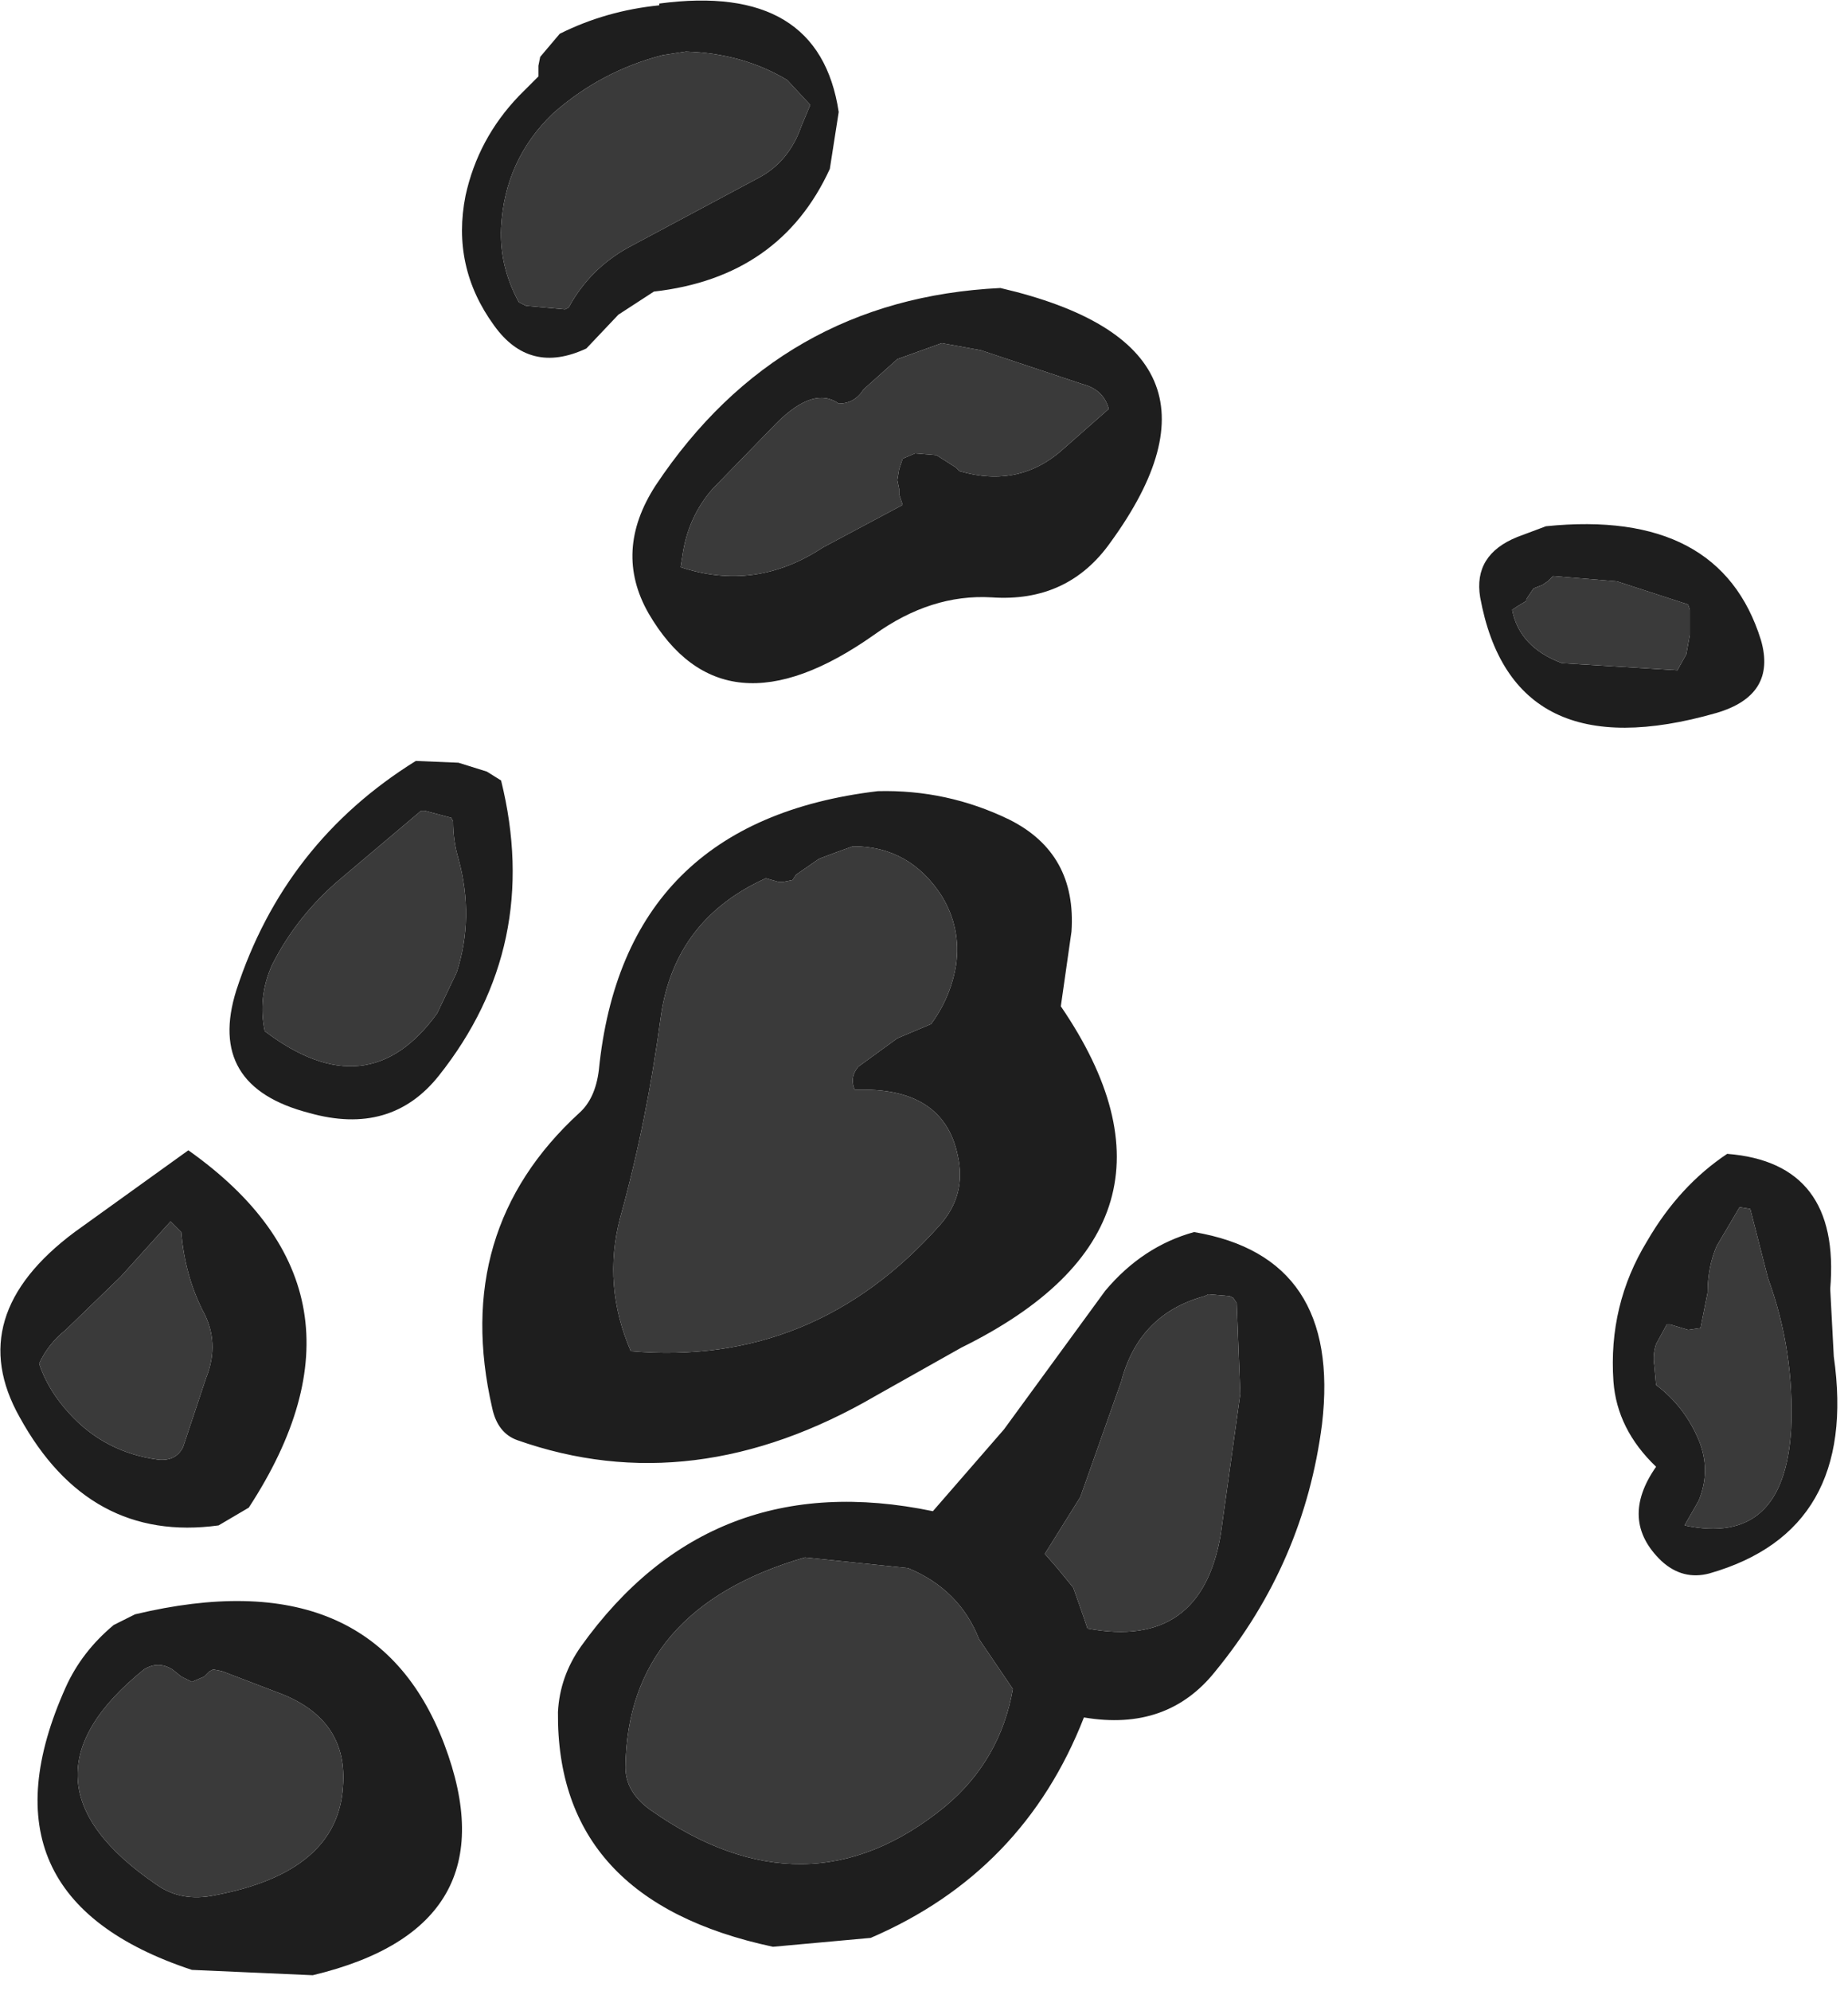 <?xml version="1.0" encoding="utf-8"?>
<svg version="1.1" id="Layer_1"
xmlns="http://www.w3.org/2000/svg"
xmlns:xlink="http://www.w3.org/1999/xlink"
width="52px" height="56px"
xml:space="preserve">
<g id="466" transform="matrix(1, 0, 0, 1, 0.4, 27.5)">
<path style="fill:#1E1E1E;fill-opacity:1" d="M18.25,-25.95Q16.5 -25.5 15.15 -24.3Q13.8 -23 13.7 -21.1Q13.65 -20 14.2 -19L14.4 -18.9L15.5 -18.8L15.6 -18.85Q16.2 -19.95 17.3 -20.55L20.95 -22.5Q21.8 -22.95 22.15 -23.95L22.4 -24.55L21.75 -25.25Q20.5 -26 18.9 -26.05L18.25 -25.95M14.75,-25.35L14.75 -25.65L14.8 -25.9L15.35 -26.55Q16.65 -27.2 18.15 -27.35L18.15 -27.4Q22.65 -28 23.2 -24.35L22.95 -22.75Q21.55 -19.7 18 -19.3L17 -18.65L16.1 -17.7Q14.5 -16.95 13.5 -18.35Q12.3 -20 12.7 -22Q13.05 -23.6 14.2 -24.8L14.75 -25.35M7.25,-0.35Q6.85 0.55 7.05 1.5Q9.95 3.7 11.9 1L12.45 -0.15Q12.95 -1.7 12.5 -3.35Q12.35 -3.85 12.35 -4.4L12.3 -4.5L11.55 -4.7L11.45 -4.7L9.2 -2.8Q7.95 -1.75 7.25 -0.35M18.75,-11.55Q20.85 -10.85 22.75 -12.1L25 -13.3L24.95 -13.45L24.9 -13.6L24.9 -13.75L24.85 -14L24.9 -14.3L25 -14.6L25.35 -14.75L25.95 -14.7L26.5 -14.35L26.6 -14.25Q28.3 -13.75 29.55 -14.9L30.8 -16Q30.65 -16.55 30.05 -16.7L27.2 -17.65L26.1 -17.85L24.85 -17.4L23.9 -16.55Q23.65 -16.15 23.2 -16.15Q22.5 -16.65 21.45 -15.6L19.65 -13.75Q18.95 -12.95 18.8 -11.85L18.75 -11.55M13.3,-5.8L13.7 -5.55Q14.85 -0.9 11.95 2.75Q10.6 4.45 8.3 3.8Q5.4 3.05 6.25 0.35Q7.6 -3.8 11.3 -6.1L12.5 -6.05L13.3 -5.8M18.05,-13.85Q21.55 -19.1 27.75 -19.4Q34.85 -17.75 30.85 -12.25Q29.65 -10.55 27.5 -10.7Q25.8 -10.8 24.2 -9.65Q19.95 -6.65 17.85 -10.25Q16.85 -12 18.05 -13.85M23.05,-3.5L22.65 -3.35L22 -2.9L21.9 -2.75L21.65 -2.7L21.5 -2.7L21.15 -2.8Q18.6 -1.65 18.2 1.05Q17.8 4.05 17.05 6.75Q16.55 8.65 17.35 10.5Q22.5 10.95 26.05 6.95Q26.8 6.1 26.55 5Q26.15 3.05 23.65 3.15Q23.5 2.8 23.75 2.5L24.85 1.7L25.8 1.3Q26.35 0.55 26.5 -0.35Q26.65 -1.4 26.1 -2.3Q25.2 -3.7 23.6 -3.7L23.05 -3.5M29.75,-1.3L29.45 0.8Q33.65 6.95 26.65 10.4L24.25 11.75Q19.1 14.75 14.15 13Q13.6 12.8 13.45 12.1Q12.3 7.1 15.9 3.8Q16.35 3.4 16.45 2.6Q17.15 -4.4 24.3 -5.25Q26.25 -5.3 28 -4.45Q29.9 -3.5 29.75 -1.3M43.1,-12.7Q48 -13.2 49.15 -9.5Q49.6 -7.95 47.9 -7.45Q42.15 -5.8 41.25 -10.7Q41.05 -11.9 42.3 -12.4L43.1 -12.7M47.1,-10.5L45.1 -11.15L43.3 -11.3L43.15 -11.15L43 -11.05L42.75 -10.95L42.55 -10.65L42.55 -10.6L42.3 -10.45L42.15 -10.35Q42.35 -9.3 43.55 -8.85L46.8 -8.65L47.05 -9.1L47.15 -9.65L47.15 -10.35L47.1 -10.5M51.2,10.65Q51.9 15.55 47.7 16.75Q46.95 16.95 46.35 16.4Q45.15 15.25 46.2 13.75Q45.1 12.7 45 11.35Q44.85 9.2 45.95 7.4Q46.85 5.85 48.2 4.95Q51.4 5.2 51.1 8.75L51.2 10.65M48.85,6.5L48.55 6.45L47.9 7.55Q47.65 8.15 47.65 8.85L47.45 9.85L47.1 9.9L46.6 9.75L46.5 9.75L46.2 10.3Q46.1 10.6 46.15 10.9L46.2 11.45Q47 12.05 47.4 13Q47.75 13.85 47.4 14.7L47 15.4Q49.8 16 50 12.7Q50.1 10.5 49.35 8.45L48.85 6.5M33.2,7.15Q37.35 7.85 36.8 12.55Q36.3 16.45 33.8 19.5Q32.45 21.2 30.1 20.8Q28.4 25.15 24.1 27L21.35 27.25Q15.25 25.95 15.3 20.65Q15.35 19.65 15.95 18.8Q19.6 13.7 25.85 15L27.85 12.7L30.7 8.8Q31.75 7.55 33.2 7.15M33.5,8.95Q31.65 9.45 31.15 11.35L30 14.6L29 16.2L29.35 16.6L29.8 17.15L30.1 18L30.2 18.3Q33.4 18.9 33.95 15.65L34.5 11.7L34.4 9.15L34.3 9L34.2 8.95L33.6 8.9L33.5 8.95M22.25,16.3Q17.25 17.75 17.2 22.2Q17.2 22.9 17.9 23.4Q22.3 26.5 26.2 23.3Q27.75 22 28.1 20L27.15 18.6Q26.6 17.2 25.15 16.6L22.25 16.3M0.7,10.85Q0.95 11.6 1.55 12.25Q2.55 13.35 4.05 13.55Q4.55 13.6 4.75 13.2L5.4 11.25Q5.8 10.25 5.3 9.35Q4.8 8.35 4.7 7.15L4.4 6.85L3 8.4L1.45 9.9Q0.95 10.3 0.7 10.85M4.9,4.85Q10.55 8.85 6.6 14.9L5.75 15.4Q2.1 15.9 0.15 12.35Q-1.45 9.5 1.7 7.15L4.9 4.85M3.4,17.9Q10.1 16.3 12.1 21.55Q14.05 26.7 8.4 28.05L5 27.9Q-1.2 25.85 1.45 19.95Q1.9 18.95 2.8 18.2L3.4 17.9M3.65,19.45Q-0.25 22.6 4 25.5Q4.7 26 5.65 25.8Q9.1 25.15 9.25 22.75Q9.4 20.9 7.55 20.15L5.85 19.5L5.6 19.45L5.5 19.5L5.35 19.65L5 19.8L4.7 19.65L4.45 19.45Q4.05 19.2 3.65 19.45" />
<path style="fill:#3A3A3A;fill-opacity:1" d="M18.9,-26.05Q20.5 -26 21.75 -25.25L22.4 -24.55L22.15 -23.95Q21.8 -22.95 20.95 -22.5L17.3 -20.55Q16.2 -19.95 15.6 -18.85L15.5 -18.8L14.4 -18.9L14.2 -19Q13.65 -20 13.7 -21.1Q13.8 -23 15.15 -24.3Q16.5 -25.5 18.25 -25.95L18.9 -26.05M9.2,-2.8L11.45 -4.7L11.55 -4.7L12.3 -4.5L12.35 -4.4Q12.35 -3.85 12.5 -3.35Q12.95 -1.7 12.45 -0.15L11.9 1Q9.95 3.7 7.05 1.5Q6.85 0.55 7.25 -0.35Q7.95 -1.75 9.2 -2.8M18.8,-11.85Q18.95 -12.95 19.65 -13.75L21.45 -15.6Q22.5 -16.65 23.2 -16.15Q23.65 -16.15 23.9 -16.55L24.85 -17.4L26.1 -17.85L27.2 -17.65L30.05 -16.7Q30.65 -16.55 30.8 -16L29.55 -14.9Q28.3 -13.75 26.6 -14.25L26.5 -14.35L25.95 -14.7L25.35 -14.75L25 -14.6L24.9 -14.3L24.85 -14L24.9 -13.75L24.9 -13.6L24.95 -13.45L25 -13.3L22.75 -12.1Q20.85 -10.85 18.75 -11.55L18.8 -11.85M23.6,-3.7Q25.2 -3.7 26.1 -2.3Q26.65 -1.4 26.5 -0.35Q26.35 0.55 25.8 1.3L24.85 1.7L23.75 2.5Q23.5 2.8 23.65 3.15Q26.15 3.05 26.55 5Q26.8 6.1 26.05 6.95Q22.5 10.95 17.35 10.5Q16.55 8.65 17.05 6.75Q17.8 4.05 18.2 1.05Q18.6 -1.65 21.15 -2.8L21.5 -2.7L21.65 -2.7L21.9 -2.75L22 -2.9L22.65 -3.35L23.05 -3.5L23.6 -3.7M47.15,-10.35L47.15 -9.65L47.05 -9.1L46.8 -8.65L43.55 -8.85Q42.35 -9.3 42.15 -10.35L42.3 -10.45L42.55 -10.6L42.55 -10.65L42.75 -10.95L43 -11.05L43.15 -11.15L43.3 -11.3L45.1 -11.15L47.1 -10.5L47.15 -10.35M49.35,8.45Q50.1 10.5 50 12.7Q49.8 16 47 15.4L47.4 14.7Q47.75 13.85 47.4 13Q47 12.05 46.2 11.45L46.15 10.9Q46.1 10.6 46.2 10.3L46.5 9.75L46.6 9.75L47.1 9.9L47.45 9.85L47.65 8.85Q47.65 8.15 47.9 7.55L48.55 6.45L48.85 6.5L49.35 8.45M33.6,8.9L34.2 8.95L34.3 9L34.4 9.15L34.5 11.7L33.95 15.65Q33.4 18.9 30.2 18.3L30.1 18L29.8 17.15L29.35 16.6L29 16.2L30 14.6L31.15 11.35Q31.65 9.45 33.5 8.95L33.6 8.9M25.15,16.6Q26.6 17.2 27.15 18.6L28.1 20Q27.75 22 26.2 23.3Q22.3 26.5 17.9 23.4Q17.2 22.9 17.2 22.2Q17.25 17.75 22.25 16.3L25.15 16.6M1.45,9.9L3 8.4L4.4 6.85L4.7 7.15Q4.8 8.35 5.3 9.35Q5.8 10.25 5.4 11.25L4.75 13.2Q4.55 13.6 4.05 13.55Q2.55 13.35 1.55 12.25Q0.95 11.6 0.7 10.85Q0.95 10.3 1.45 9.9M4.45,19.45L4.7 19.65L5 19.8L5.35 19.65L5.5 19.5L5.6 19.45L5.85 19.5L7.55 20.15Q9.4 20.9 9.25 22.75Q9.1 25.15 5.65 25.8Q4.7 26 4 25.5Q-0.25 22.6 3.65 19.45Q4.05 19.2 4.45 19.45" />
</g>
</svg>
